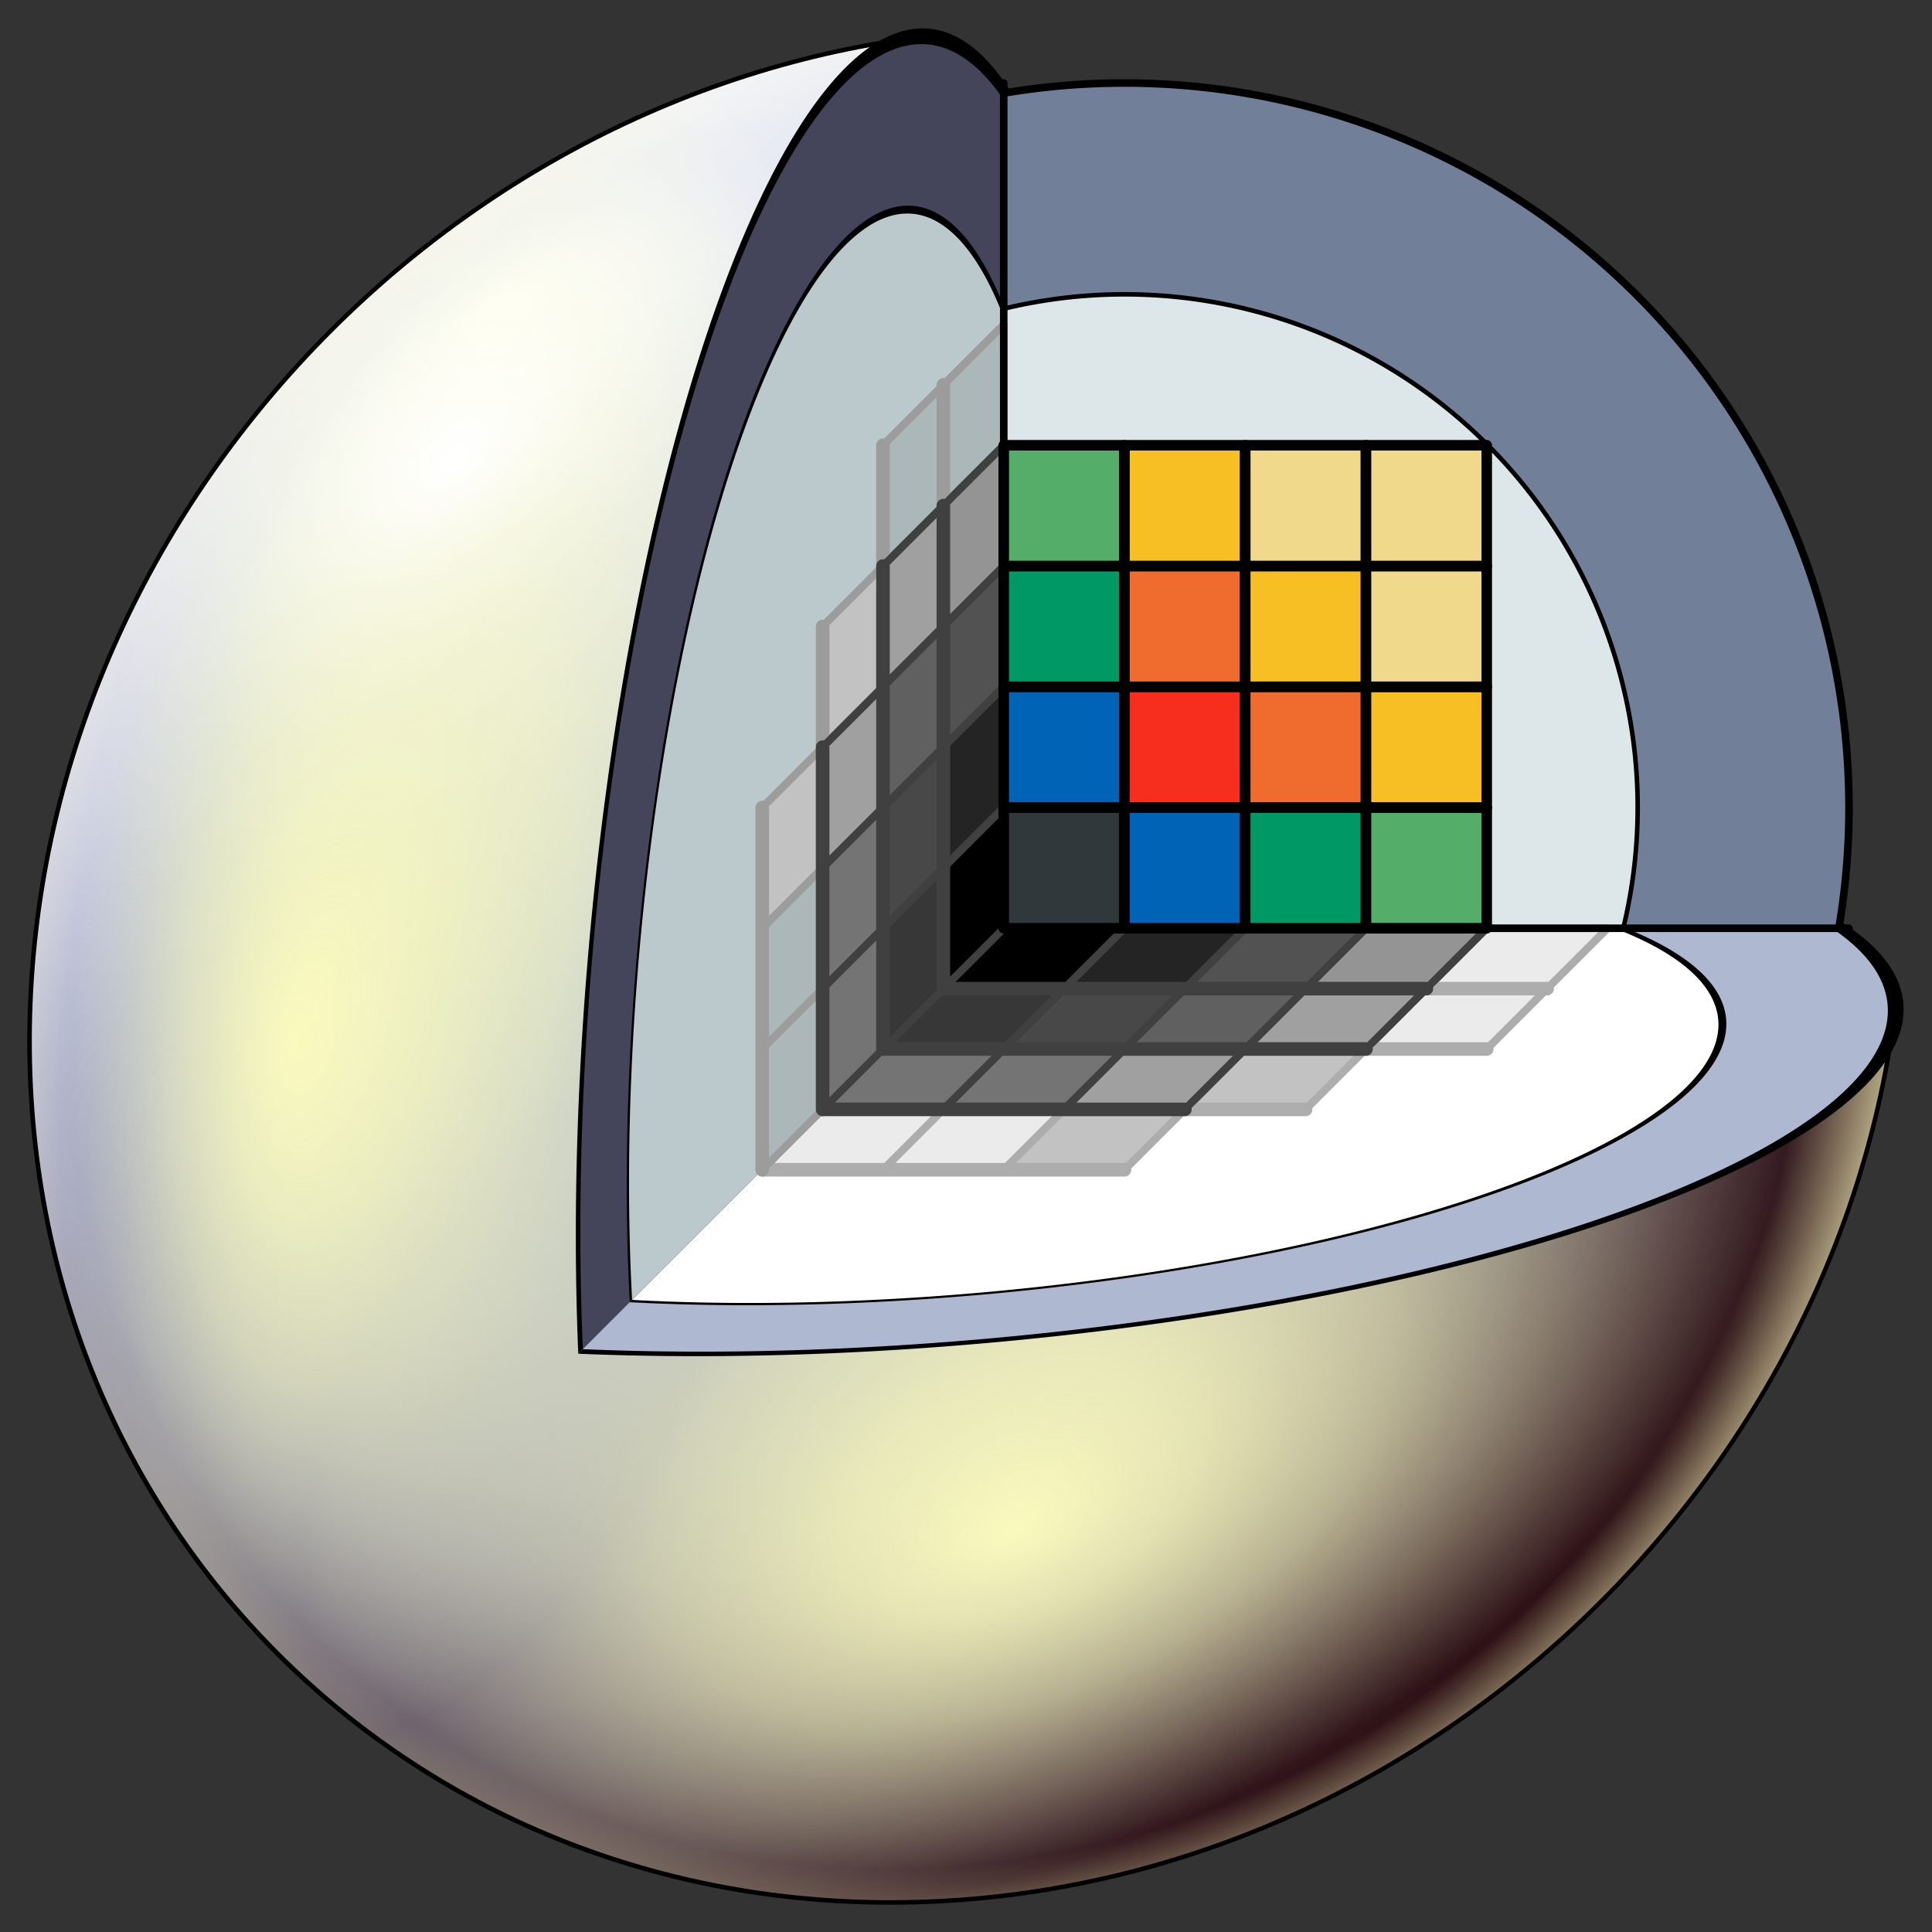 <?xml version="1.0" encoding="UTF-8" standalone="no"?>
<!-- Created with Inkscape (http://www.inkscape.org/) -->

<svg
   xmlns:dc="http://purl.org/dc/elements/1.1/"
   xmlns:cc="http://creativecommons.org/ns#"
   xmlns:rdf="http://www.w3.org/1999/02/22-rdf-syntax-ns#"
   xmlns:svg="http://www.w3.org/2000/svg"
   xmlns="http://www.w3.org/2000/svg"
   xmlns:xlink="http://www.w3.org/1999/xlink"
   xmlns:sodipodi="http://sodipodi.sourceforge.net/DTD/sodipodi-0.dtd"
   xmlns:inkscape="http://www.inkscape.org/namespaces/inkscape"
   id="svg3004"
   version="1.1"
   inkscape:version="0.48.4 r9939"
   width="128"
   height="128"
   xml:space="preserve"
   sodipodi:docname="SlicerIcon.svg"
   inkscape:export-filename="/usr/local/src/matthew/work/slicer/Applications/SlicerApp/Resources/Icons/XLarge/3DSlicer-DesktopIcon.png"
   inkscape:export-xdpi="90"
   inkscape:export-ydpi="90"><rect width="100%" height="100%" fill="#333333" stroke="none"/><sodipodi:namedview
     pagecolor="#303030"
     bordercolor="#666666"
     borderopacity="1"
     objecttolerance="10"
     gridtolerance="10"
     guidetolerance="10"
     inkscape:pageopacity="0"
     inkscape:pageshadow="2"
     inkscape:window-width="1920"
     inkscape:window-height="1180"
     id="namedview3006"
     showgrid="false"
     inkscape:zoom="1"
     inkscape:cx="64"
     inkscape:cy="64"
     inkscape:window-x="-2"
     inkscape:window-y="-3"
     inkscape:window-maximized="1"
     inkscape:current-layer="layer2"
     inkscape:object-paths="false"
     inkscape:object-nodes="true"
     inkscape:snap-midpoints="true"
     inkscape:snap-intersection-paths="true"
     inkscape:snap-nodes="true"
     inkscape:snap-global="true"
     inkscape:snap-smooth-nodes="true"><inkscape:grid
       snapvisiblegridlinesonly="true"
       enabled="true"
       visible="true"
       empspacing="8"
       id="grid3219"
       type="xygrid" /></sodipodi:namedview><defs
     id="defs3008"><linearGradient
       id="linearGradient5615"
       spreadMethod="pad"
       gradientTransform="matrix(151.492,-262.391,266.196,149.326,219.453,459.8)"
       gradientUnits="userSpaceOnUse"
       y2="0"
       x2="1"
       y1="0"
       x1="0"><stop
         id="stop5617"
         offset="0"
         style="stop-color:#2a0d10;stop-opacity:0;" /><stop
         style="stop-color:#2a0d10;stop-opacity:0;"
         offset="0.5"
         id="stop5637" /><stop
         id="stop5639"
         offset="0.75"
         style="stop-color:#2a0d10;stop-opacity:0.376;" /><stop
         id="stop5633"
         offset="1"
         style="stop-opacity:1;stop-color:#2a0d10" /></linearGradient><linearGradient
       id="linearGradient5593"><stop
         id="stop5595"
         offset="0"
         style="stop-color:#fafabe;stop-opacity:0;" /><stop
         style="stop-color:#fafabe;stop-opacity:0;"
         offset="0.8"
         id="stop5599" /><stop
         id="stop5597"
         offset="1"
         style="stop-color:#fafabe;stop-opacity:1;" /></linearGradient><linearGradient
       id="linearGradient5553"><stop
         style="stop-color:#ffffff;stop-opacity:1;"
         offset="0"
         id="stop5555" /><stop
         id="stop5579"
         offset="0.125"
         style="stop-color:#ffffff;stop-opacity:0.659;" /><stop
         id="stop5577"
         offset="0.25"
         style="stop-color:#ffffff;stop-opacity:0.376;" /><stop
         style="stop-color:#ffffff;stop-opacity:0.22;"
         offset="0.375"
         id="stop5581" /><stop
         id="stop5575"
         offset="0.5"
         style="stop-color:#ffffff;stop-opacity:0.125;" /><stop
         style="stop-color:#ffffff;stop-opacity:0.031;"
         offset="0.75"
         id="stop5583" /><stop
         style="stop-color:#ffffff;stop-opacity:0;"
         offset="1"
         id="stop5567" /></linearGradient><linearGradient
       x1="0"
       y1="0"
       x2="1"
       y2="0"
       gradientUnits="userSpaceOnUse"
       gradientTransform="matrix(151.492,-262.391,266.196,149.326,219.453,459.8)"
       spreadMethod="pad"
       id="linearGradient5501"><stop
         style="stop-opacity:1;stop-color:#ffffff"
         offset="0"
         id="stop5503" /><stop
         style="stop-opacity:1;stop-color:#a8b5d7"
         offset="0.388"
         id="stop5505" /><stop
         id="stop5507"
         offset="0.48"
         style="stop-color:#9fa9ce;stop-opacity:1;" /><stop
         style="stop-color:#969ec5;stop-opacity:1;"
         offset="0.555"
         id="stop5509" /><stop
         id="stop5511"
         offset="0.658"
         style="stop-color:#888bae;stop-opacity:1;" /><stop
         id="stop5513"
         offset="0.72"
         style="stop-color:#7a7897;stop-opacity:1;" /><stop
         style="stop-color:#686079;stop-opacity:1;"
         offset="0.79"
         id="stop5515" /><stop
         style="stop-opacity:1;stop-color:#351b22"
         offset="0.953"
         id="stop5517" /><stop
         style="stop-opacity:1;stop-color:#2a0d10"
         offset="1"
         id="stop5519" /></linearGradient><linearGradient
       id="linearGradient7560"><stop
         style="stop-color:#000000;stop-opacity:1;"
         offset="0"
         id="stop7562" /><stop
         id="stop7572"
         offset="0.45"
         style="stop-color:#000000;stop-opacity:0.878;" /><stop
         style="stop-color:#000000;stop-opacity:0.502;"
         offset="0.75"
         id="stop4097" /><stop
         style="stop-color:#000000;stop-opacity:0.251;"
         offset="1"
         id="stop7564" /></linearGradient><linearGradient
       id="linearGradient7472"><stop
         id="stop7474"
         offset="0"
         style="stop-color:#ffffff;stop-opacity:0;" /><stop
         style="stop-color:#ffffff;stop-opacity:0;"
         offset="0.55"
         id="stop5531" /><stop
         id="stop5547"
         offset="0.58"
         style="stop-color:#ffffff;stop-opacity:0.086;" /><stop
         id="stop5545"
         offset="0.602"
         style="stop-color:#ffffff;stop-opacity:0.188;" /><stop
         id="stop5541"
         offset="0.65"
         style="stop-color:#ffffff;stop-opacity:0.502;" /><stop
         id="stop5537"
         offset="0.75"
         style="stop-color:#ffffff;stop-opacity:1;" /><stop
         id="stop7478"
         offset="1"
         style="stop-color:#ffffff;stop-opacity:1;" /></linearGradient><linearGradient
       id="linearGradient7393"><stop
         style="stop-color:#fafabe;stop-opacity:1;"
         offset="0"
         id="stop7395" /><stop
         id="stop5643"
         offset="0.25"
         style="stop-color:#fafabe;stop-opacity:0.847;" /><stop
         id="stop5641"
         offset="0.5"
         style="stop-color:#fafabe;stop-opacity:0.627;" /><stop
         style="stop-color:#fafabe;stop-opacity:0;"
         offset="1"
         id="stop7397" /></linearGradient><radialGradient
       inkscape:collect="always"
       xlink:href="#linearGradient7560"
       id="radialGradient4030"
       cx="230"
       cy="230"
       fx="230"
       fy="230"
       r="62"
       gradientUnits="userSpaceOnUse" /><linearGradient
       inkscape:collect="always"
       xlink:href="#linearGradient5501"
       id="linearGradient5521"
       gradientUnits="userSpaceOnUse"
       x1="108"
       y1="80.75"
       x2="154.75"
       y2="155.75" /><radialGradient
       inkscape:collect="always"
       xlink:href="#linearGradient5501"
       id="radialGradient4441"
       gradientUnits="userSpaceOnUse"
       gradientTransform="matrix(0.531,0.542,-0.734,0.671,66.359,-0.44)"
       cx="173.5"
       cy="35.5"
       fx="100"
       fy="27.5"
       r="85" /><radialGradient
       inkscape:collect="always"
       xlink:href="#linearGradient5615"
       id="radialGradient4455"
       gradientUnits="userSpaceOnUse"
       gradientTransform="matrix(0.833,0.371,-0.402,0.916,11.697,5.208)"
       cx="148.5"
       cy="51.5"
       fx="148.5"
       fy="51.5"
       r="99" /><radialGradient
       inkscape:collect="always"
       xlink:href="#linearGradient5593"
       id="radialGradient4508"
       gradientUnits="userSpaceOnUse"
       gradientTransform="matrix(0.76,0.685,-0.669,0.743,-2.923,-2.632)"
       cx="170.5"
       cy="1"
       fx="204.75"
       fy="1.75"
       r="71" /><radialGradient
       inkscape:collect="always"
       xlink:href="#linearGradient7472"
       id="radialGradient4503"
       gradientUnits="userSpaceOnUse"
       gradientTransform="matrix(0.954,-0.3,0.266,0.82,6.354,19.557)"
       cx="94.5"
       cy="155.25"
       fx="104.5"
       fy="191.75"
       r="119" /><radialGradient
       inkscape:collect="always"
       xlink:href="#linearGradient7393"
       id="radialGradient4469"
       gradientUnits="userSpaceOnUse"
       gradientTransform="matrix(0.271,0.582,-0.915,0.405,27.983,60.01)"
       cx="188.75"
       cy="-65"
       fx="204.25"
       fy="-59"
       r="51" /><radialGradient
       inkscape:collect="always"
       xlink:href="#linearGradient7393"
       id="radialGradient4465"
       gradientUnits="userSpaceOnUse"
       gradientTransform="matrix(0.429,0.075,-0.129,0.991,61.53,9.019)"
       cx="114.75"
       cy="93"
       fx="94"
       fy="105.5"
       r="57.5" /><radialGradient
       inkscape:collect="always"
       xlink:href="#linearGradient5553"
       id="radialGradient4461"
       gradientUnits="userSpaceOnUse"
       gradientTransform="matrix(0.421,0.444,-0.727,0.687,32.163,33.893)"
       cx="120.5"
       cy="-14.75"
       fx="131"
       fy="-14"
       r="50" /><clipPath
       clipPathUnits="userSpaceOnUse"
       id="clipPath4440"><rect
         y="34.5"
         x="130.5"
         height="75"
         width="75"
         id="rect4442"
         style="fill:#ff00ff;stroke:none" /></clipPath><clipPath
       clipPathUnits="userSpaceOnUse"
       id="clipPath4611"><path
         style="fill:#ff00ff;stroke:none"
         d="m 170,160 76,-76 -90,0 -76,76 z"
         id="path4613"
         inkscape:connector-curvature="0"
         sodipodi:nodetypes="ccccc" /></clipPath><clipPath
       clipPathUnits="userSpaceOnUse"
       id="clipPath4616"><path
         sodipodi:nodetypes="ccccc"
         inkscape:connector-curvature="0"
         id="path4618"
         d="m 80,70 76,-76 0,90 -76,76 z"
         style="fill:#ff00ff;stroke:none" /></clipPath><clipPath
       clipPathUnits="userSpaceOnUse"
       id="clipPath4910"><path
         style="fill:#ff00ff;stroke:none"
         d="m 204.928,123.197 -75.12,-3.005 -3.005,-75.12 -69.111,-2.764 5.769,144.231 144.231,5.769 z"
         id="path4912"
         inkscape:connector-curvature="0"
         sodipodi:nodetypes="ccccccc" /></clipPath></defs><g
     inkscape:groupmode="layer"
     id="layer2"
     inkscape:label="Surface"
     style="display:inline"
     transform="translate(-64,-48)"><g
       id="g5418"
       transform="matrix(1,-0.04,-0.04,1,0,0)"
       mask="none"
       clip-path="url(#clipPath4910)"><path
         d="m 194.7,117.3 c 0,34.242 -27.758,62 -62,62 -34.242,0 -62,-27.758 -62,-62 0,-34.242 27.758,-62 62,-62 34.242,0 62,27.758 62,62 z"
         sodipodi:ry="62"
         sodipodi:rx="62"
         sodipodi:cy="117.3"
         sodipodi:cx="132.7"
         id="path3223"
         sodipodi:type="arc" /><use
         x="0"
         y="0"
         xlink:href="#path3223"
         id="use3261"
         style="color:#000000;fill:url(#linearGradient5521);stroke:none"
         width="256"
         height="256" /><use
         height="256"
         width="256"
         style="opacity:0.65;fill:url(#radialGradient4441);stroke:none"
         id="use4370"
         xlink:href="#path3223"
         y="0"
         x="0" /><use
         x="0"
         y="0"
         xlink:href="#path3223"
         id="use4443"
         style="opacity:0.65;fill:url(#radialGradient4455);stroke:none"
         width="256"
         height="256" /><use
         height="256"
         width="256"
         style="opacity:0.3;fill:url(#radialGradient4508);stroke:none"
         id="use4506"
         xlink:href="#path3223"
         y="0"
         x="0" /><use
         x="0"
         y="0"
         xlink:href="#path3223"
         id="use4501"
         style="fill:url(#radialGradient4503);stroke:none"
         width="256"
         height="256" /><use
         height="256"
         width="256"
         style="opacity:0.25;fill:url(#radialGradient4469);stroke:none"
         id="use4364"
         xlink:href="#path3223"
         y="0"
         x="0" /><use
         x="0"
         y="0"
         xlink:href="#path3223"
         id="use4467"
         style="opacity:0.2;fill:url(#radialGradient4465);stroke:none"
         width="256"
         height="256" /><use
         height="256"
         width="256"
         style="fill:url(#radialGradient4461);stroke:none"
         id="use4459"
         xlink:href="#path3223"
         y="0"
         x="0" /><use
         x="0"
         y="0"
         xlink:href="#path3223"
         id="use4463"
         style="fill:none;stroke:#000000;stroke-width:0.3;stroke-miterlimit:4;stroke-dasharray:none"
         width="256"
         height="256" /></g></g><g
     inkscape:groupmode="layer"
     id="layer3"
     inkscape:label="Interior"
     style="display:inline"
     transform="translate(-64,-48)"><g
       id="g5322"
       clip-path="url(#clipPath4611)"><path
         transform="matrix(1,0,-0.3,0.3,0,0)"
         d="m 307,400 a 59,59 0 1 1 -118,0 59,59 0 1 1 118,0 z"
         sodipodi:ry="59"
         sodipodi:rx="59"
         sodipodi:cy="400"
         sodipodi:cx="248"
         id="path4706"
         style="fill:#afb8d1;stroke:#000000;stroke-width:1"
         sodipodi:type="arc" /><path
         sodipodi:type="arc"
         style="fill:#ffffff;stroke:#000000;stroke-width:0.5"
         id="path4633"
         sodipodi:cx="248"
         sodipodi:cy="400"
         sodipodi:rx="48"
         sodipodi:ry="48"
         d="m 296,400 a 48,48 0 1 1 -96,0 48,48 0 1 1 96,0 z"
         transform="matrix(1,0,-0.3,0.3,0,0)" /></g><g
       id="g5314"
       clip-path="url(#clipPath4616)"><path
         sodipodi:type="arc"
         style="fill:#44455b;stroke:#000000;stroke-width:1"
         id="path4761"
         sodipodi:cx="400"
         sodipodi:cy="232"
         sodipodi:rx="59"
         sodipodi:ry="59"
         d="m 459,232 a 59,59 0 1 1 -118,0 59,59 0 1 1 118,0 z"
         transform="matrix(0.3,-0.3,0,1,0,0)" /><path
         transform="matrix(0.3,-0.3,0,1,0,0)"
         d="m 448,232 a 48,48 0 1 1 -96,0 48,48 0 1 1 96,0 z"
         sodipodi:ry="48"
         sodipodi:rx="48"
         sodipodi:cy="232"
         sodipodi:cx="400"
         id="path6269"
         style="fill:#bcc9cc;stroke:#000000;stroke-width:0.5"
         sodipodi:type="arc" /></g><g
       id="g5293"
       clip-path="url(#clipPath4440)"><path
         clip-path="none"
         d="m 186.5,101.5 a 48,48 0 1 1 -96,0 48,48 0 1 1 96,0 z"
         sodipodi:ry="48"
         sodipodi:rx="48"
         sodipodi:cy="101.5"
         sodipodi:cx="138.5"
         id="path5163"
         style="fill:#717f98;stroke:#000000;stroke-width:0.5"
         sodipodi:type="arc" /><path
         clip-path="none"
         sodipodi:type="arc"
         style="fill:#dde6e8;stroke:#000000;stroke-width:0.3"
         id="path5203"
         sodipodi:cx="138.5"
         sodipodi:cy="101.5"
         sodipodi:rx="34"
         sodipodi:ry="34"
         d="m 172.5,101.5 a 34,34 0 1 1 -68,0 34,34 0 1 1 68,0 z" /></g></g><g
     inkscape:groupmode="layer"
     id="layer8"
     inkscape:label="Grid Elements"
     style="display:inline"
     transform="translate(-64,-48)"><g
       id="g4161"><path
         style="fill:#c2c2c2;stroke:#adadad;stroke-width:0.5;stroke-linecap:round;stroke-linejoin:round"
         d="m 134.5,121.5 -4,4 8,0 4,-4 z"
         id="path6508"
         inkscape:connector-curvature="0"
         sodipodi:nodetypes="ccccc" /><path
         sodipodi:nodetypes="ccccc"
         inkscape:connector-curvature="0"
         id="path6506"
         d="m 126.5,121.5 -4,4 8,0 4,-4 z"
         style="fill:#ebebeb;stroke:#adadad;stroke-width:0.5;stroke-linecap:round;stroke-linejoin:round" /><path
         style="fill:#ebebeb;stroke:#adadad;stroke-width:0.5;stroke-linecap:round;stroke-linejoin:round"
         d="m 118.5,121.5 -4,4 8,0 4,-4 z"
         id="path6504"
         inkscape:connector-curvature="0"
         sodipodi:nodetypes="ccccc" /><path
         style="fill:#c2c2c2;stroke:#adadad;stroke-width:0.5;stroke-linecap:round;stroke-linejoin:round"
         d="m 146.5,117.5 -4,4 8,0 4,-4 z"
         id="path6500"
         inkscape:connector-curvature="0"
         sodipodi:nodetypes="ccccc" /><path
         sodipodi:nodetypes="ccccc"
         inkscape:connector-curvature="0"
         id="path6498"
         d="m 138.5,117.5 -4,4 8,0 4,-4 z"
         style="fill:#a0a0a0;stroke:#404040;stroke-width:0.5;stroke-linecap:round;stroke-linejoin:round" /><path
         style="fill:#747474;stroke:#404040;stroke-width:0.5;stroke-linecap:round;stroke-linejoin:round"
         d="m 130.5,117.5 -4,4 8,0 4,-4 z"
         id="path6496"
         inkscape:connector-curvature="0"
         sodipodi:nodetypes="ccccc" /><path
         sodipodi:nodetypes="ccccc"
         inkscape:connector-curvature="0"
         id="path6494"
         d="m 122.5,117.5 -4,4 8,0 4,-4 z"
         style="fill:#747474;stroke:#404040;stroke-width:0.5;stroke-linecap:round;stroke-linejoin:round" /><path
         style="fill:#ebebeb;stroke:#adadad;stroke-width:0.5;stroke-linecap:round;stroke-linejoin:round"
         d="m 158.5,113.5 -4,4 8,0 4,-4 z"
         id="path6482"
         inkscape:connector-curvature="0"
         sodipodi:nodetypes="ccccc" /><path
         sodipodi:nodetypes="ccccc"
         inkscape:connector-curvature="0"
         id="path6490"
         d="m 150.5,113.5 -4,4 8,0 4,-4 z"
         style="fill:#a0a0a0;stroke:#404040;stroke-width:0.5;stroke-linecap:round;stroke-linejoin:round" /><path
         style="fill:#606060;stroke:#404040;stroke-width:0.5;stroke-linecap:round;stroke-linejoin:round"
         d="m 142.5,113.5 -4,4 8,0 4,-4 z"
         id="path6488"
         inkscape:connector-curvature="0"
         sodipodi:nodetypes="ccccc" /><path
         sodipodi:nodetypes="ccccc"
         inkscape:connector-curvature="0"
         id="path6486"
         d="m 134.5,113.5 -4,4 8,0 4,-4 z"
         style="fill:#484848;stroke:#404040;stroke-width:0.5;stroke-linecap:round;stroke-linejoin:round" /><path
         style="fill:#373737;stroke:#404040;stroke-width:0.5;stroke-linecap:round;stroke-linejoin:round"
         d="m 126.5,113.5 -4,4 8,0 4,-4 z"
         id="path6484"
         inkscape:connector-curvature="0"
         sodipodi:nodetypes="ccccc" /><path
         sodipodi:nodetypes="ccccc"
         inkscape:connector-curvature="0"
         id="path6480"
         d="m 162.5,109.5 -4,4 8,0 4,-4 z"
         style="fill:#ebebeb;stroke:#adadad;stroke-width:0.5;stroke-linecap:round;stroke-linejoin:round" /><path
         style="fill:#949494;stroke:#404040;stroke-width:0.5;stroke-linecap:round;stroke-linejoin:round"
         d="m 154.5,109.5 -4,4 8,0 4,-4 z"
         id="path6478"
         inkscape:connector-curvature="0"
         sodipodi:nodetypes="ccccc" /><path
         sodipodi:nodetypes="ccccc"
         inkscape:connector-curvature="0"
         id="path6476"
         d="m 146.5,109.5 -4,4 8,0 4,-4 z"
         style="fill:#525252;stroke:#404040;stroke-width:0.5;stroke-linecap:round;stroke-linejoin:round" /><path
         style="fill:#242424;stroke:#404040;stroke-width:0.5;stroke-linecap:round;stroke-linejoin:round"
         d="m 138.5,109.5 -4,4 8,0 4,-4 z"
         id="path6474"
         inkscape:connector-curvature="0"
         sodipodi:nodetypes="ccccc" /><path
         sodipodi:nodetypes="ccccc"
         inkscape:connector-curvature="0"
         id="path6422"
         d="m 130.5,109.5 -4,4 8,0 4,-4 z"
         style="fill:#000000;stroke:#404040;stroke-width:0.5;stroke-linecap:round;stroke-linejoin:round" /><path
         inkscape:connector-curvature="0"
         id="path6541"
         d="m 114.5,125.5 24,0"
         style="fill:none;stroke:#adadad;stroke-width:0.9;stroke-linecap:round;stroke-linejoin:round"
         sodipodi:nodetypes="cc" /><path
         inkscape:connector-curvature="0"
         id="path6571"
         d="m 122.5,125.5 4,-4"
         style="fill:none;stroke:#adadad;stroke-width:0.5;stroke-linecap:round;stroke-linejoin:round"
         sodipodi:nodetypes="cc" /><path
         style="fill:none;stroke:#adadad;stroke-width:0.5;stroke-linecap:round;stroke-linejoin:round"
         d="m 130.5,125.5 4,-4"
         id="path6573"
         inkscape:connector-curvature="0"
         sodipodi:nodetypes="cc" /><path
         inkscape:connector-curvature="0"
         id="path6575"
         d="m 138.5,125.5 4,-4"
         style="fill:none;stroke:#adadad;stroke-width:0.5;stroke-linecap:round;stroke-linejoin:round"
         sodipodi:nodetypes="cc" /><path
         style="fill:none;stroke:#adadad;stroke-width:0.5;stroke-linecap:round;stroke-linejoin:round"
         d="m 150.5,121.5 4,-4"
         id="path6838"
         inkscape:connector-curvature="0"
         sodipodi:nodetypes="cc" /><path
         inkscape:connector-curvature="0"
         id="path6558"
         d="m 162.5,117.5 8,-8"
         style="fill:none;stroke:#adadad;stroke-width:0.5;stroke-linecap:round;stroke-linejoin:round"
         sodipodi:nodetypes="cc" /><path
         style="fill:none;stroke:#adadad;stroke-width:0.9;stroke-linecap:round;stroke-linejoin:round"
         d="m 142.5,121.5 8,0"
         id="path6840"
         inkscape:connector-curvature="0"
         sodipodi:nodetypes="cc" /><path
         inkscape:connector-curvature="0"
         id="path6554"
         d="m 154.5,117.5 8,0"
         style="fill:none;stroke:#adadad;stroke-width:0.9;stroke-linecap:round;stroke-linejoin:round"
         sodipodi:nodetypes="cc" /><path
         inkscape:connector-curvature="0"
         id="path6556"
         d="m 158.5,113.5 8,0"
         style="fill:none;stroke:#adadad;stroke-width:0.9;stroke-linecap:round;stroke-linejoin:round"
         sodipodi:nodetypes="cc" /><path
         inkscape:connector-curvature="0"
         id="path6632"
         d="m 142.5,121.5 12,-12"
         style="fill:none;stroke:#404040;stroke-width:0.5;stroke-linecap:round;stroke-linejoin:round"
         sodipodi:nodetypes="cc" /><path
         style="fill:none;stroke:#404040;stroke-width:0.5;stroke-linecap:round;stroke-linejoin:round"
         d="m 134.5,121.5 12,-12"
         id="path6630"
         inkscape:connector-curvature="0"
         sodipodi:nodetypes="cc" /><path
         inkscape:connector-curvature="0"
         id="path6622"
         d="m 126.5,121.5 12,-12"
         style="fill:none;stroke:#404040;stroke-width:0.5;stroke-linecap:round;stroke-linejoin:round"
         sodipodi:nodetypes="cc" /><path
         style="fill:none;stroke:#404040;stroke-width:0.5;stroke-linecap:round;stroke-linejoin:round"
         d="m 154.5,117.5 8,-8"
         id="path6634"
         inkscape:connector-curvature="0"
         sodipodi:nodetypes="cc" /><path
         inkscape:connector-curvature="0"
         id="path6599"
         d="m 142.5,121.5 -24,0"
         style="fill:none;stroke:#404040;stroke-width:0.9;stroke-linecap:round;stroke-linejoin:round"
         sodipodi:nodetypes="cc" /><path
         style="fill:none;stroke:#404040;stroke-width:0.9;stroke-linecap:round;stroke-linejoin:round"
         d="m 154.5,117.5 -32,0"
         id="path6618"
         inkscape:connector-curvature="0"
         sodipodi:nodetypes="cc" /><path
         inkscape:connector-curvature="0"
         id="path6620"
         d="m 158.5,113.5 -32,0"
         style="fill:none;stroke:#404040;stroke-width:0.9;stroke-linecap:round;stroke-linejoin:round"
         sodipodi:nodetypes="cc" /></g><g
       id="g4229"><path
         sodipodi:nodetypes="ccccc"
         inkscape:connector-curvature="0"
         id="path6716"
         d="m 118.5,105.5 -4,4 0,-8 4,-4 z"
         style="fill:#c2c2c2;stroke:#9c9c9c;stroke-width:0.5;stroke-linecap:round;stroke-linejoin:round" /><path
         style="fill:#abb7b9;stroke:#9c9c9c;stroke-width:0.5;stroke-linecap:round;stroke-linejoin:round"
         d="m 118.5,113.5 -4,4 0,-8 4,-4 z"
         id="path6714"
         inkscape:connector-curvature="0"
         sodipodi:nodetypes="ccccc" /><path
         sodipodi:nodetypes="ccccc"
         inkscape:connector-curvature="0"
         id="path6712"
         d="m 118.5,121.5 -4,4 0,-8 4,-4 z"
         style="fill:#abb7b9;stroke:#9c9c9c;stroke-width:0.5;stroke-linecap:round;stroke-linejoin:round" /><path
         sodipodi:nodetypes="ccccc"
         inkscape:connector-curvature="0"
         id="path6730"
         d="m 122.5,93.5 -4,4 0,-8 4,-4 z"
         style="fill:#c2c2c2;stroke:#9c9c9c;stroke-width:0.5;stroke-linecap:round;stroke-linejoin:round" /><path
         style="fill:#a0a0a0;stroke:#404040;stroke-width:0.5;stroke-linecap:round;stroke-linejoin:round"
         d="m 122.5,101.5 -4,4 0,-8 4,-4 z"
         id="path6728"
         inkscape:connector-curvature="0"
         sodipodi:nodetypes="ccccc" /><path
         sodipodi:nodetypes="ccccc"
         inkscape:connector-curvature="0"
         id="path6724"
         d="m 122.5,109.5 -4,4 0,-8 4,-4 z"
         style="fill:#747474;stroke:#404040;stroke-width:0.5;stroke-linecap:round;stroke-linejoin:round" /><path
         style="fill:#747474;stroke:#404040;stroke-width:0.5;stroke-linecap:round;stroke-linejoin:round"
         d="m 122.5,117.5 -4,4 0,-8 4,-4 z"
         id="path6720"
         inkscape:connector-curvature="0"
         sodipodi:nodetypes="ccccc" /><path
         sodipodi:nodetypes="ccccc"
         inkscape:connector-curvature="0"
         id="path6704"
         d="m 126.5,81.5 -4,4 0,-8 4,-4 z"
         style="fill:#abb7b9;stroke:#9c9c9c;stroke-width:0.5;stroke-linecap:round;stroke-linejoin:round" /><path
         style="fill:#a0a0a0;stroke:#404040;stroke-width:0.5;stroke-linecap:round;stroke-linejoin:round"
         d="m 126.5,89.5 -4,4 0,-8 4,-4 z"
         id="path6738"
         inkscape:connector-curvature="0"
         sodipodi:nodetypes="ccccc" /><path
         sodipodi:nodetypes="ccccc"
         inkscape:connector-curvature="0"
         id="path6736"
         d="m 126.5,97.5 -4,4 0,-8 4,-4 z"
         style="fill:#606060;stroke:#404040;stroke-width:0.5;stroke-linecap:round;stroke-linejoin:round" /><path
         style="fill:#484848;stroke:#404040;stroke-width:0.5;stroke-linecap:round;stroke-linejoin:round"
         d="m 126.5,105.5 -4,4 0,-8 4,-4 z"
         id="path6734"
         inkscape:connector-curvature="0"
         sodipodi:nodetypes="ccccc" /><path
         sodipodi:nodetypes="ccccc"
         inkscape:connector-curvature="0"
         id="path6732"
         d="m 126.5,113.5 -4,4 0,-8 4,-4 z"
         style="fill:#373737;stroke:#404040;stroke-width:0.5;stroke-linecap:round;stroke-linejoin:round" /><path
         style="fill:#abb7b9;stroke:#9c9c9c;stroke-width:0.5;stroke-linecap:round;stroke-linejoin:round"
         d="m 130.5,77.5 -4,4 0,-8 4,-4 z"
         id="path6708"
         inkscape:connector-curvature="0"
         sodipodi:nodetypes="ccccc" /><path
         sodipodi:nodetypes="ccccc"
         inkscape:connector-curvature="0"
         id="path6746"
         d="m 130.5,85.5 -4,4 0,-8 4,-4 z"
         style="fill:#949494;stroke:#404040;stroke-width:0.5;stroke-linecap:round;stroke-linejoin:round" /><path
         style="fill:#525252;stroke:#404040;stroke-width:0.5;stroke-linecap:round;stroke-linejoin:round"
         d="m 130.5,93.5 -4,4 0,-8 4,-4 z"
         id="path6744"
         inkscape:connector-curvature="0"
         sodipodi:nodetypes="ccccc" /><path
         sodipodi:nodetypes="ccccc"
         inkscape:connector-curvature="0"
         id="path6742"
         d="m 130.5,101.5 -4,4 0,-8 4,-4 z"
         style="fill:#242424;stroke:#404040;stroke-width:0.5;stroke-linecap:round;stroke-linejoin:round" /><path
         style="fill:#000000;stroke:#404040;stroke-width:0.5;stroke-linecap:round;stroke-linejoin:round"
         d="m 130.5,109.5 -4,4 0,-8 4,-4 z"
         id="path6740"
         inkscape:connector-curvature="0"
         sodipodi:nodetypes="ccccc" /><path
         style="fill:none;stroke:#9c9c9c;stroke-width:0.5;stroke-linecap:round;stroke-linejoin:round"
         d="m 114.5,101.5 4,-4"
         id="path6726"
         inkscape:connector-curvature="0"
         sodipodi:nodetypes="cc" /><path
         inkscape:connector-curvature="0"
         id="path6722"
         d="m 114.5,109.5 4,-4"
         style="fill:none;stroke:#9c9c9c;stroke-width:0.5;stroke-linecap:round;stroke-linejoin:round"
         sodipodi:nodetypes="cc" /><path
         style="fill:none;stroke:#9c9c9c;stroke-width:0.5;stroke-linecap:round;stroke-linejoin:round"
         d="m 114.5,117.5 4,-4"
         id="path6718"
         inkscape:connector-curvature="0"
         sodipodi:nodetypes="cc" /><path
         inkscape:connector-curvature="0"
         id="path6834"
         d="m 118.5,89.5 4,-4"
         style="fill:none;stroke:#9c9c9c;stroke-width:0.5;stroke-linecap:round;stroke-linejoin:round"
         sodipodi:nodetypes="cc" /><path
         style="fill:none;stroke:#9c9c9c;stroke-width:0.5;stroke-linecap:round;stroke-linejoin:round"
         d="m 122.5,77.5 8,-8"
         id="path6750"
         inkscape:connector-curvature="0"
         sodipodi:nodetypes="cc" /><path
         style="fill:none;stroke:#9c9c9c;stroke-width:0.9;stroke-linecap:round;stroke-linejoin:round"
         d="m 114.5,125.5 0,-24"
         id="path6748"
         inkscape:connector-curvature="0"
         sodipodi:nodetypes="cc" /><path
         inkscape:connector-curvature="0"
         id="path6836"
         d="m 118.5,97.5 0,-8"
         style="fill:none;stroke:#9c9c9c;stroke-width:0.9;stroke-linecap:round;stroke-linejoin:round"
         sodipodi:nodetypes="cc" /><path
         style="fill:none;stroke:#9c9c9c;stroke-width:0.9;stroke-linecap:round;stroke-linejoin:round"
         d="m 122.5,85.5 0,-8"
         id="path6706"
         inkscape:connector-curvature="0"
         sodipodi:nodetypes="cc" /><path
         style="fill:none;stroke:#9c9c9c;stroke-width:0.9;stroke-linecap:round;stroke-linejoin:round"
         d="m 126.5,81.5 0,-8"
         id="path6710"
         inkscape:connector-curvature="0"
         sodipodi:nodetypes="cc" /><path
         style="fill:none;stroke:#404040;stroke-width:0.5;stroke-linecap:round;stroke-linejoin:round"
         d="m 118.5,97.5 12,-12"
         id="path6762"
         inkscape:connector-curvature="0"
         sodipodi:nodetypes="cc" /><path
         inkscape:connector-curvature="0"
         id="path6760"
         d="m 118.5,105.5 12,-12"
         style="fill:none;stroke:#404040;stroke-width:0.5;stroke-linecap:round;stroke-linejoin:round"
         sodipodi:nodetypes="cc" /><path
         style="fill:none;stroke:#404040;stroke-width:0.5;stroke-linecap:round;stroke-linejoin:round"
         d="m 118.5,113.5 12,-12"
         id="path6758"
         inkscape:connector-curvature="0"
         sodipodi:nodetypes="cc" /><path
         inkscape:connector-curvature="0"
         id="path6764"
         d="m 122.5,85.5 8,-8"
         style="fill:none;stroke:#404040;stroke-width:0.5;stroke-linecap:round;stroke-linejoin:round"
         sodipodi:nodetypes="cc" /><path
         style="fill:none;stroke:#404040;stroke-width:0.9;stroke-linecap:round;stroke-linejoin:round"
         d="m 118.5,97.5 0,24"
         id="path6752"
         inkscape:connector-curvature="0"
         sodipodi:nodetypes="cc" /><path
         inkscape:connector-curvature="0"
         id="path6754"
         d="m 122.5,85.5 0,32"
         style="fill:none;stroke:#404040;stroke-width:0.9;stroke-linecap:round;stroke-linejoin:round"
         sodipodi:nodetypes="cc" /><path
         style="fill:none;stroke:#404040;stroke-width:0.9;stroke-linecap:round;stroke-linejoin:round"
         d="m 126.5,81.5 0,32"
         id="path6756"
         inkscape:connector-curvature="0"
         sodipodi:nodetypes="cc" /></g><g
       id="g4296"><path
         sodipodi:nodetypes="ccc"
         inkscape:connector-curvature="0"
         id="path5228"
         d="m 186.5,109.5 -56,0 0,-56"
         style="fill:none;stroke:#000000;stroke-width:0.5;stroke-linecap:round;stroke-linejoin:round" /><g
         transform="translate(-0.5,0.5)"
         id="g3653"
         style="stroke:#000000;stroke-width:0.7;stroke-linejoin:round"><rect
           style="fill:#30383c"
           id="rect5334"
           width="8"
           height="8"
           x="131"
           y="101" /><rect
           y="93"
           x="131"
           height="8"
           width="8"
           id="rect5348"
           style="fill:#0063b5" /><rect
           style="fill:#0063b5"
           id="rect5208"
           width="8"
           height="8"
           x="139"
           y="101" /><rect
           style="fill:#f72d1e"
           id="rect5350"
           width="8"
           height="8"
           x="139"
           y="93" /><rect
           style="fill:#009966"
           id="rect5356"
           width="8"
           height="8"
           x="131"
           y="85" /><rect
           y="101"
           x="147"
           height="8"
           width="8"
           id="rect5210"
           style="fill:#009966" /><rect
           y="85"
           x="139"
           height="8"
           width="8"
           id="rect5358"
           style="fill:#f06c2e" /><rect
           style="fill:#f06c2e"
           id="rect5212"
           width="8"
           height="8"
           x="147"
           y="93" /><rect
           style="fill:#f8bf25"
           id="rect5360"
           width="8"
           height="8"
           x="147"
           y="85" /><rect
           y="77"
           x="131"
           height="8"
           width="8"
           id="rect5364"
           style="fill:#54ad68" /><rect
           style="fill:#54ad68"
           id="rect5218"
           width="8"
           height="8"
           x="155"
           y="101" /><rect
           y="77"
           x="139"
           height="8"
           width="8"
           id="rect5220"
           style="fill:#f8bf25" /><rect
           style="fill:#f8bf25"
           id="rect5222"
           width="8"
           height="8"
           x="155"
           y="93" /><rect
           y="77"
           x="147"
           height="8"
           width="8"
           id="rect5368"
           style="fill:#f0d98a" /><rect
           style="fill:#f0d98a"
           id="rect5224"
           width="8"
           height="8"
           x="155"
           y="85" /><rect
           style="fill:#f0d98a"
           id="rect5226"
           width="8"
           height="8"
           x="155"
           y="77" /></g></g></g></svg>